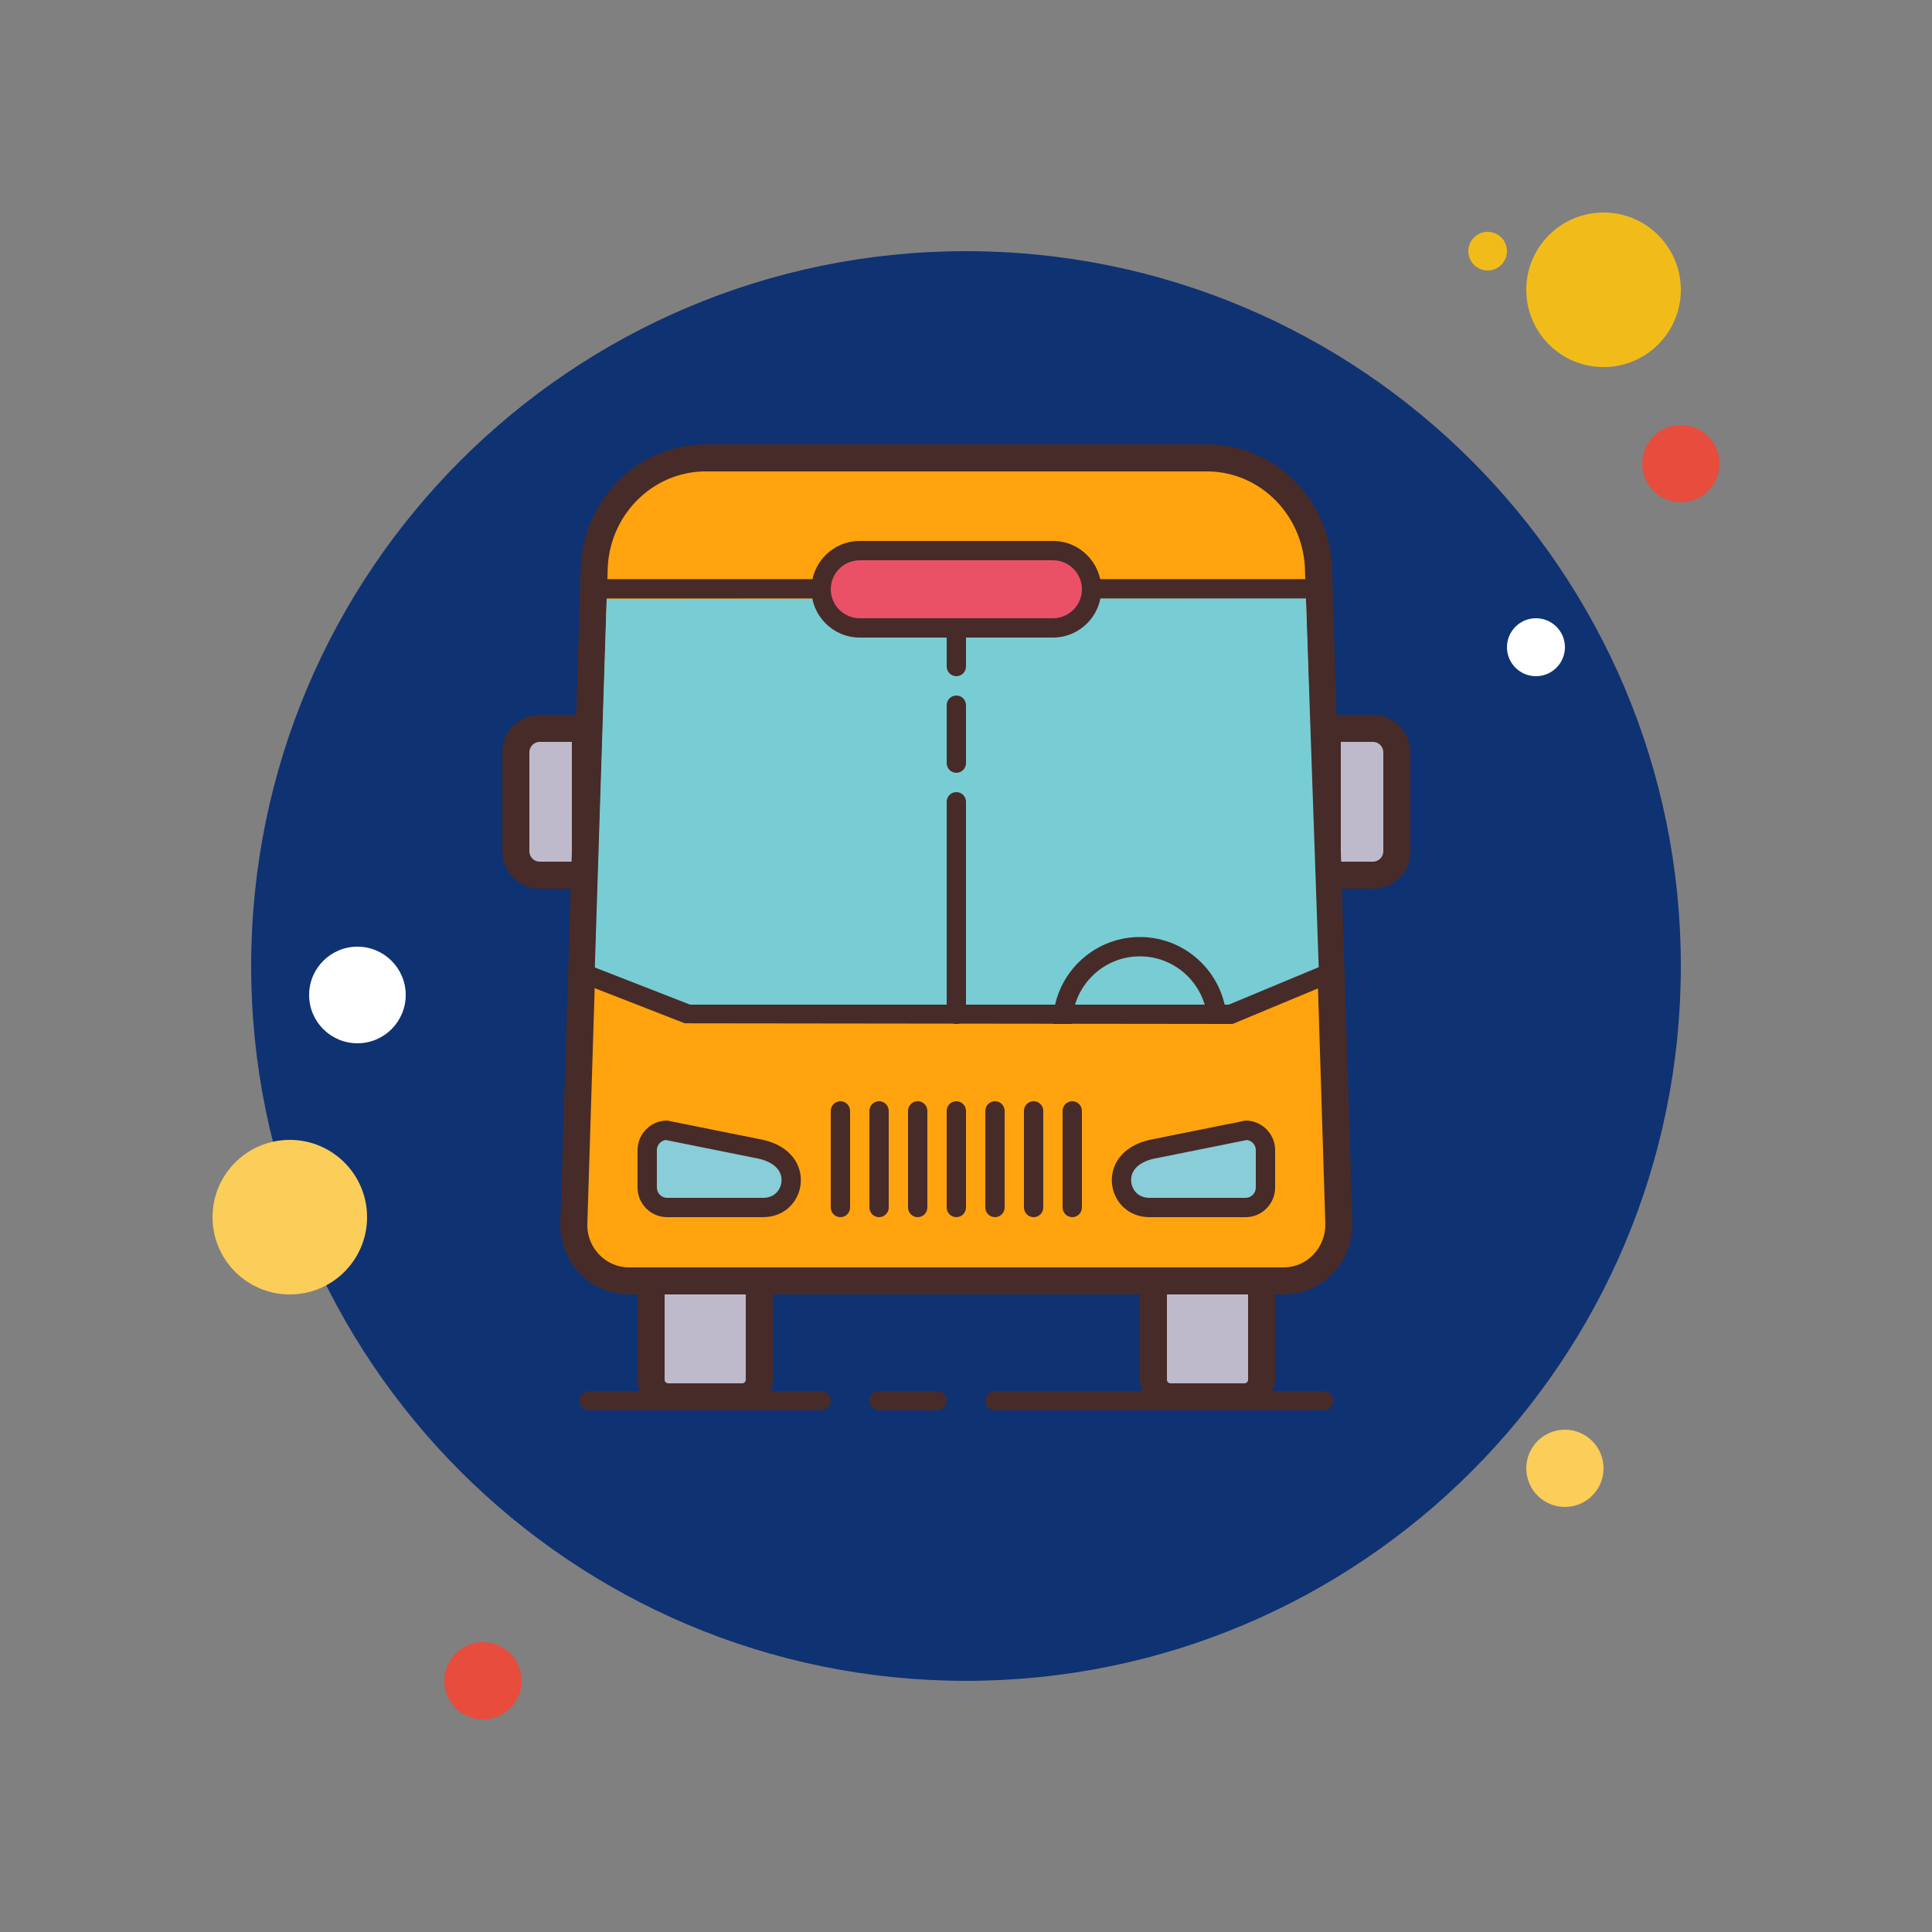 <svg xmlns="http://www.w3.org/2000/svg" x="0px" y="0px"
width="50" height="50"
viewBox="0 0 172 172"
style=" fill:#000000;"><rect x="0" y="0" width="172" height="172" fill="#808080" stroke="none"/><g fill="none" fill-rule="nonzero" stroke="none" stroke-width="1" stroke-linecap="butt" stroke-linejoin="miter" stroke-miterlimit="10" stroke-dasharray="" stroke-dashoffset="0" font-family="none" font-weight="none" font-size="none" text-anchor="none" style="mix-blend-mode: normal"><path d="M0,172v-172h172v172z" fill="none"></path><g><path d="M132.44,20.64c-0.95,0 -1.72,0.77 -1.72,1.72c0,0.95 0.77,1.72 1.72,1.72c0.95,0 1.72,-0.77 1.72,-1.72c0,-0.95 -0.77,-1.72 -1.72,-1.72z" fill="#f1bc19"></path><path d="M86,22.36c-35.147,0 -63.64,28.493 -63.64,63.64c0,35.147 28.493,63.64 63.64,63.64c35.147,0 63.64,-28.493 63.64,-63.64c0,-35.147 -28.493,-63.64 -63.64,-63.64z" fill="#0f3272"></path><path d="M142.76,18.92c-3.8,0 -6.88,3.08 -6.88,6.88c0,3.8 3.08,6.88 6.88,6.88c3.8,0 6.88,-3.08 6.88,-6.88c0,-3.8 -3.08,-6.88 -6.88,-6.88z" fill="#f1bc19"></path><path d="M149.64,37.84c-1.9,0 -3.44,1.54 -3.44,3.44c0,1.9 1.54,3.44 3.44,3.44c1.9,0 3.44,-1.54 3.44,-3.44c0,-1.9 -1.54,-3.44 -3.44,-3.44z" fill="#e74c3c"></path><path d="M139.32,127.28c-1.9,0 -3.44,1.54 -3.44,3.44c0,1.9 1.54,3.44 3.44,3.44c1.9,0 3.44,-1.54 3.44,-3.44c0,-1.9 -1.54,-3.44 -3.44,-3.44zM25.8,101.48c-3.8,0 -6.88,3.08 -6.88,6.88c0,3.8 3.08,6.88 6.88,6.88c3.8,0 6.88,-3.08 6.88,-6.88c0,-3.8 -3.08,-6.88 -6.88,-6.88z" fill="#fbcd59"></path><path d="M43,146.2c-1.9,0 -3.44,1.54 -3.44,3.44c0,1.9 1.54,3.44 3.44,3.44c1.9,0 3.44,-1.54 3.44,-3.44c0,-1.9 -1.54,-3.44 -3.44,-3.44z" fill="#e74c3c"></path><path d="M31.82,84.28c-2.375,0 -4.3,1.925 -4.3,4.3c0,2.375 1.925,4.3 4.3,4.3c2.375,0 4.3,-1.925 4.3,-4.3c0,-2.375 -1.925,-4.3 -4.3,-4.3zM136.74,55.04c-1.425,0 -2.58,1.155 -2.58,2.58c0,1.425 1.155,2.58 2.58,2.58c1.425,0 2.58,-1.155 2.58,-2.58c0,-1.425 -1.155,-2.58 -2.58,-2.58z" fill="#ffffff"></path><path d="M48.052,77.916c-1.173,0 -2.128,-0.955 -2.128,-2.128v-8.815c0,-1.175 0.955,-2.128 2.128,-2.128h4.064v13.072h-4.064z" fill="#bebacb"></path><path d="M50.912,66.048v10.664h-2.86c-0.509,0 -0.924,-0.415 -0.924,-0.925v-8.815c0,-0.509 0.415,-0.925 0.924,-0.925h2.86M53.32,63.64h-5.268c-1.84,0 -3.332,1.493 -3.332,3.333v8.815c0,1.839 1.491,3.332 3.332,3.332h5.268v-15.48z" fill="#472b29"></path><path d="M118.164,77.916v-13.072h4.063c1.175,0 2.128,0.955 2.128,2.128v8.815c0,1.175 -0.955,2.128 -2.128,2.128h-4.063z" fill="#bebacb"></path><path d="M122.227,66.048c0.509,0 0.925,0.415 0.925,0.925v8.815c0,0.509 -0.415,0.925 -0.925,0.925h-2.859v-10.664h2.859M122.227,63.64h-5.267v15.48h5.267c1.842,0 3.333,-1.493 3.333,-3.332v-8.815c0,-1.84 -1.491,-3.333 -3.333,-3.333z" fill="#472b29"></path><path d="M59.483,124.356c-0.838,0 -1.519,-0.681 -1.519,-1.519v-9.833h9.632v9.833c0,0.838 -0.681,1.519 -1.519,1.519z" fill="#bebacb"></path><path d="M66.392,114.208v8.629c0,0.174 -0.141,0.316 -0.315,0.316h-6.593c-0.174,0 -0.315,-0.143 -0.315,-0.316v-8.629h7.222M68.8,111.8h-12.04v11.037c0,1.503 1.219,2.723 2.723,2.723h6.593c1.505,0 2.724,-1.219 2.724,-2.723v-11.037z" fill="#472b29"></path><path d="M104.203,124.356c-0.838,0 -1.519,-0.681 -1.519,-1.519v-9.833h9.632v9.833c0,0.838 -0.681,1.519 -1.519,1.519z" fill="#bebacb"></path><path d="M111.112,114.208v8.629c0,0.174 -0.141,0.316 -0.315,0.316h-6.593c-0.174,0 -0.315,-0.143 -0.315,-0.316v-8.629h7.222M113.52,111.8h-12.04v11.037c0,1.503 1.219,2.723 2.723,2.723h6.593c1.505,0 2.724,-1.219 2.724,-2.723v-11.037z" fill="#472b29"></path><path d="M55.983,114.036c-2.7,0 -4.899,-2.255 -4.899,-5.026l1.808,-58.029c0,-5.65 4.463,-10.215 9.947,-10.215h44.603c5.483,0 9.945,4.565 9.945,10.179l1.811,58.103c-0.002,2.735 -2.198,4.988 -4.9,4.988z" fill="#ffa30e"></path><path d="M107.442,41.968c4.821,0 8.743,4.027 8.744,9.049l1.806,57.993c0,2.107 -1.658,3.822 -3.695,3.822h-58.315c-2.036,0 -3.695,-1.715 -3.696,-3.748l1.809,-58.143c0,-4.948 3.922,-8.975 8.743,-8.975h44.603M107.442,39.56h-44.603c-6.158,0 -11.151,5.096 -11.151,11.383l-1.808,58.067c0,3.44 2.733,6.23 6.103,6.23h58.315c3.369,0 6.103,-2.79 6.103,-6.23l-1.808,-58.067c0,-6.287 -4.993,-11.383 -11.151,-11.383z" fill="#472b29"></path><path d="M117.407,86.287l-7.955,3.153h-48.446l-8.051,-3.278l1.053,-32.842l62.254,-0.072z" fill="#78cdd4"></path><path d="M109.734,91.16l-48.772,-0.058l-8.815,-3.44l0.626,-1.603l8.664,3.382h47.955l8.098,-3.375l0.66,1.589zM53.32,51.559h63.64v1.72h-63.64z" fill="#472b29"></path><path d="M76.54,55.9c-1.897,0 -3.44,-1.543 -3.44,-3.44c0,-1.897 1.543,-3.44 3.44,-3.44h17.2c1.897,0 3.44,1.543 3.44,3.44c0,1.897 -1.543,3.44 -3.44,3.44z" fill="#ea5167"></path><path d="M93.74,49.88c1.422,0 2.58,1.158 2.58,2.58c0,1.422 -1.158,2.58 -2.58,2.58h-17.2c-1.422,0 -2.58,-1.158 -2.58,-2.58c0,-1.422 1.158,-2.58 2.58,-2.58h17.2M93.74,48.16h-17.2c-2.375,0 -4.3,1.925 -4.3,4.3c0,2.375 1.925,4.3 4.3,4.3h17.2c2.375,0 4.3,-1.925 4.3,-4.3c0,-2.375 -1.925,-4.3 -4.3,-4.3z" fill="#472b29"></path><path d="M59.393,107.5c-0.979,0 -1.773,-0.796 -1.773,-1.773v-3.333c0,-0.977 0.795,-1.773 1.773,-1.773l8.376,1.703c2.145,0.49 2.781,1.88 2.652,3.012c-0.117,1.044 -0.943,2.165 -2.482,2.165z" fill="#88cdd7"></path><path d="M59.266,101.489l8.29,1.668c1.371,0.313 2.124,1.09 2.012,2.081c-0.079,0.698 -0.612,1.402 -1.629,1.402h-8.547c-0.504,0 -0.913,-0.409 -0.913,-0.913v-3.333c0,-0.459 0.342,-0.841 0.786,-0.905M59.393,99.76c-1.453,0 -2.633,1.18 -2.633,2.633v3.333c0,1.453 1.18,2.633 2.633,2.633h8.547c3.906,0 5.017,-5.733 0,-6.88l-8.547,-1.72z" fill="#472b29"></path><g><path d="M102.34,107.5c-1.539,0 -2.365,-1.121 -2.482,-2.165c-0.129,-1.133 0.507,-2.522 2.675,-3.017l8.524,-1.715c0.808,0.017 1.605,0.814 1.605,1.791v3.333c0,0.977 -0.796,1.773 -1.773,1.773z" fill="#88cdd7"></path><path d="M111.014,101.489c0.444,0.064 0.786,0.445 0.786,0.905v3.333c0,0.504 -0.409,0.913 -0.913,0.913h-8.547c-1.017,0 -1.55,-0.703 -1.629,-1.402c-0.112,-0.991 0.64,-1.768 1.968,-2.073l8.335,-1.677M110.887,99.76l-8.547,1.72c-5.017,1.147 -3.906,6.88 0,6.88h8.547c1.453,0 2.633,-1.18 2.633,-2.633v-3.333c0,-1.453 -1.18,-2.633 -2.633,-2.633z" fill="#472b29"></path></g><g fill="#472b29"><path d="M109.22,91.16h-1.72c0,-3.32 -2.7,-6.02 -6.02,-6.02c-3.32,0 -6.02,2.7 -6.02,6.02h-1.72c0,-4.267 3.473,-7.74 7.74,-7.74c4.267,0 7.74,3.473 7.74,7.74z"></path></g><g fill="#472b29"><path d="M85.14,91.16c-0.475,0 -0.86,-0.385 -0.86,-0.86v-18.92c0,-0.475 0.385,-0.86 0.86,-0.86c0.475,0 0.86,0.385 0.86,0.86v18.92c0,0.475 -0.385,0.86 -0.86,0.86z"></path></g><g fill="#472b29"><path d="M85.14,68.8c-0.475,0 -0.86,-0.385 -0.86,-0.86v-5.16c0,-0.475 0.385,-0.86 0.86,-0.86c0.475,0 0.86,0.385 0.86,0.86v5.16c0,0.475 -0.385,0.86 -0.86,0.86z"></path></g><g fill="#472b29"><path d="M73.1,125.56h-20.64c-0.475,0 -0.86,-0.385 -0.86,-0.86c0,-0.475 0.385,-0.86 0.86,-0.86h20.64c0.475,0 0.86,0.385 0.86,0.86c0,0.475 -0.385,0.86 -0.86,0.86z"></path></g><g fill="#472b29"><path d="M83.42,125.56h-5.16c-0.475,0 -0.86,-0.385 -0.86,-0.86c0,-0.475 0.385,-0.86 0.86,-0.86h5.16c0.475,0 0.86,0.385 0.86,0.86c0,0.475 -0.385,0.86 -0.86,0.86z"></path></g><g fill="#472b29"><path d="M117.82,125.56h-29.24c-0.475,0 -0.86,-0.385 -0.86,-0.86c0,-0.475 0.385,-0.86 0.86,-0.86h29.24c0.475,0 0.86,0.385 0.86,0.86c0,0.475 -0.385,0.86 -0.86,0.86z"></path></g><g fill="#472b29"><path d="M74.82,108.36c-0.475,0 -0.86,-0.385 -0.86,-0.86v-8.6c0,-0.475 0.385,-0.86 0.86,-0.86c0.475,0 0.86,0.385 0.86,0.86v8.6c0,0.475 -0.385,0.86 -0.86,0.86z"></path></g><g fill="#472b29"><path d="M78.26,108.36c-0.475,0 -0.86,-0.385 -0.86,-0.86v-8.6c0,-0.475 0.385,-0.86 0.86,-0.86c0.475,0 0.86,0.385 0.86,0.86v8.6c0,0.475 -0.385,0.86 -0.86,0.86z"></path></g><g fill="#472b29"><path d="M81.7,108.36c-0.475,0 -0.86,-0.385 -0.86,-0.86v-8.6c0,-0.475 0.385,-0.86 0.86,-0.86c0.475,0 0.86,0.385 0.86,0.86v8.6c0,0.475 -0.385,0.86 -0.86,0.86z"></path></g><g fill="#472b29"><path d="M85.14,108.36c-0.475,0 -0.86,-0.385 -0.86,-0.86v-8.6c0,-0.475 0.385,-0.86 0.86,-0.86c0.475,0 0.86,0.385 0.86,0.86v8.6c0,0.475 -0.385,0.86 -0.86,0.86z"></path></g><g fill="#472b29"><path d="M88.58,108.36c-0.475,0 -0.86,-0.385 -0.86,-0.86v-8.6c0,-0.475 0.385,-0.86 0.86,-0.86c0.475,0 0.86,0.385 0.86,0.86v8.6c0,0.475 -0.385,0.86 -0.86,0.86z"></path></g><g fill="#472b29"><path d="M92.02,108.36c-0.475,0 -0.86,-0.385 -0.86,-0.86v-8.6c0,-0.475 0.385,-0.86 0.86,-0.86c0.475,0 0.86,0.385 0.86,0.86v8.6c0,0.475 -0.385,0.86 -0.86,0.86z"></path></g><g fill="#472b29"><path d="M95.46,108.36c-0.475,0 -0.86,-0.385 -0.86,-0.86v-8.6c0,-0.475 0.385,-0.86 0.86,-0.86c0.475,0 0.86,0.385 0.86,0.86v8.6c0,0.475 -0.385,0.86 -0.86,0.86z"></path></g><g fill="#472b29"><path d="M85.14,60.2c-0.475,0 -0.86,-0.385 -0.86,-0.86v-3.44c0,-0.475 0.385,-0.86 0.86,-0.86c0.475,0 0.86,0.385 0.86,0.86v3.44c0,0.475 -0.385,0.86 -0.86,0.86z"></path></g></g></g></svg>